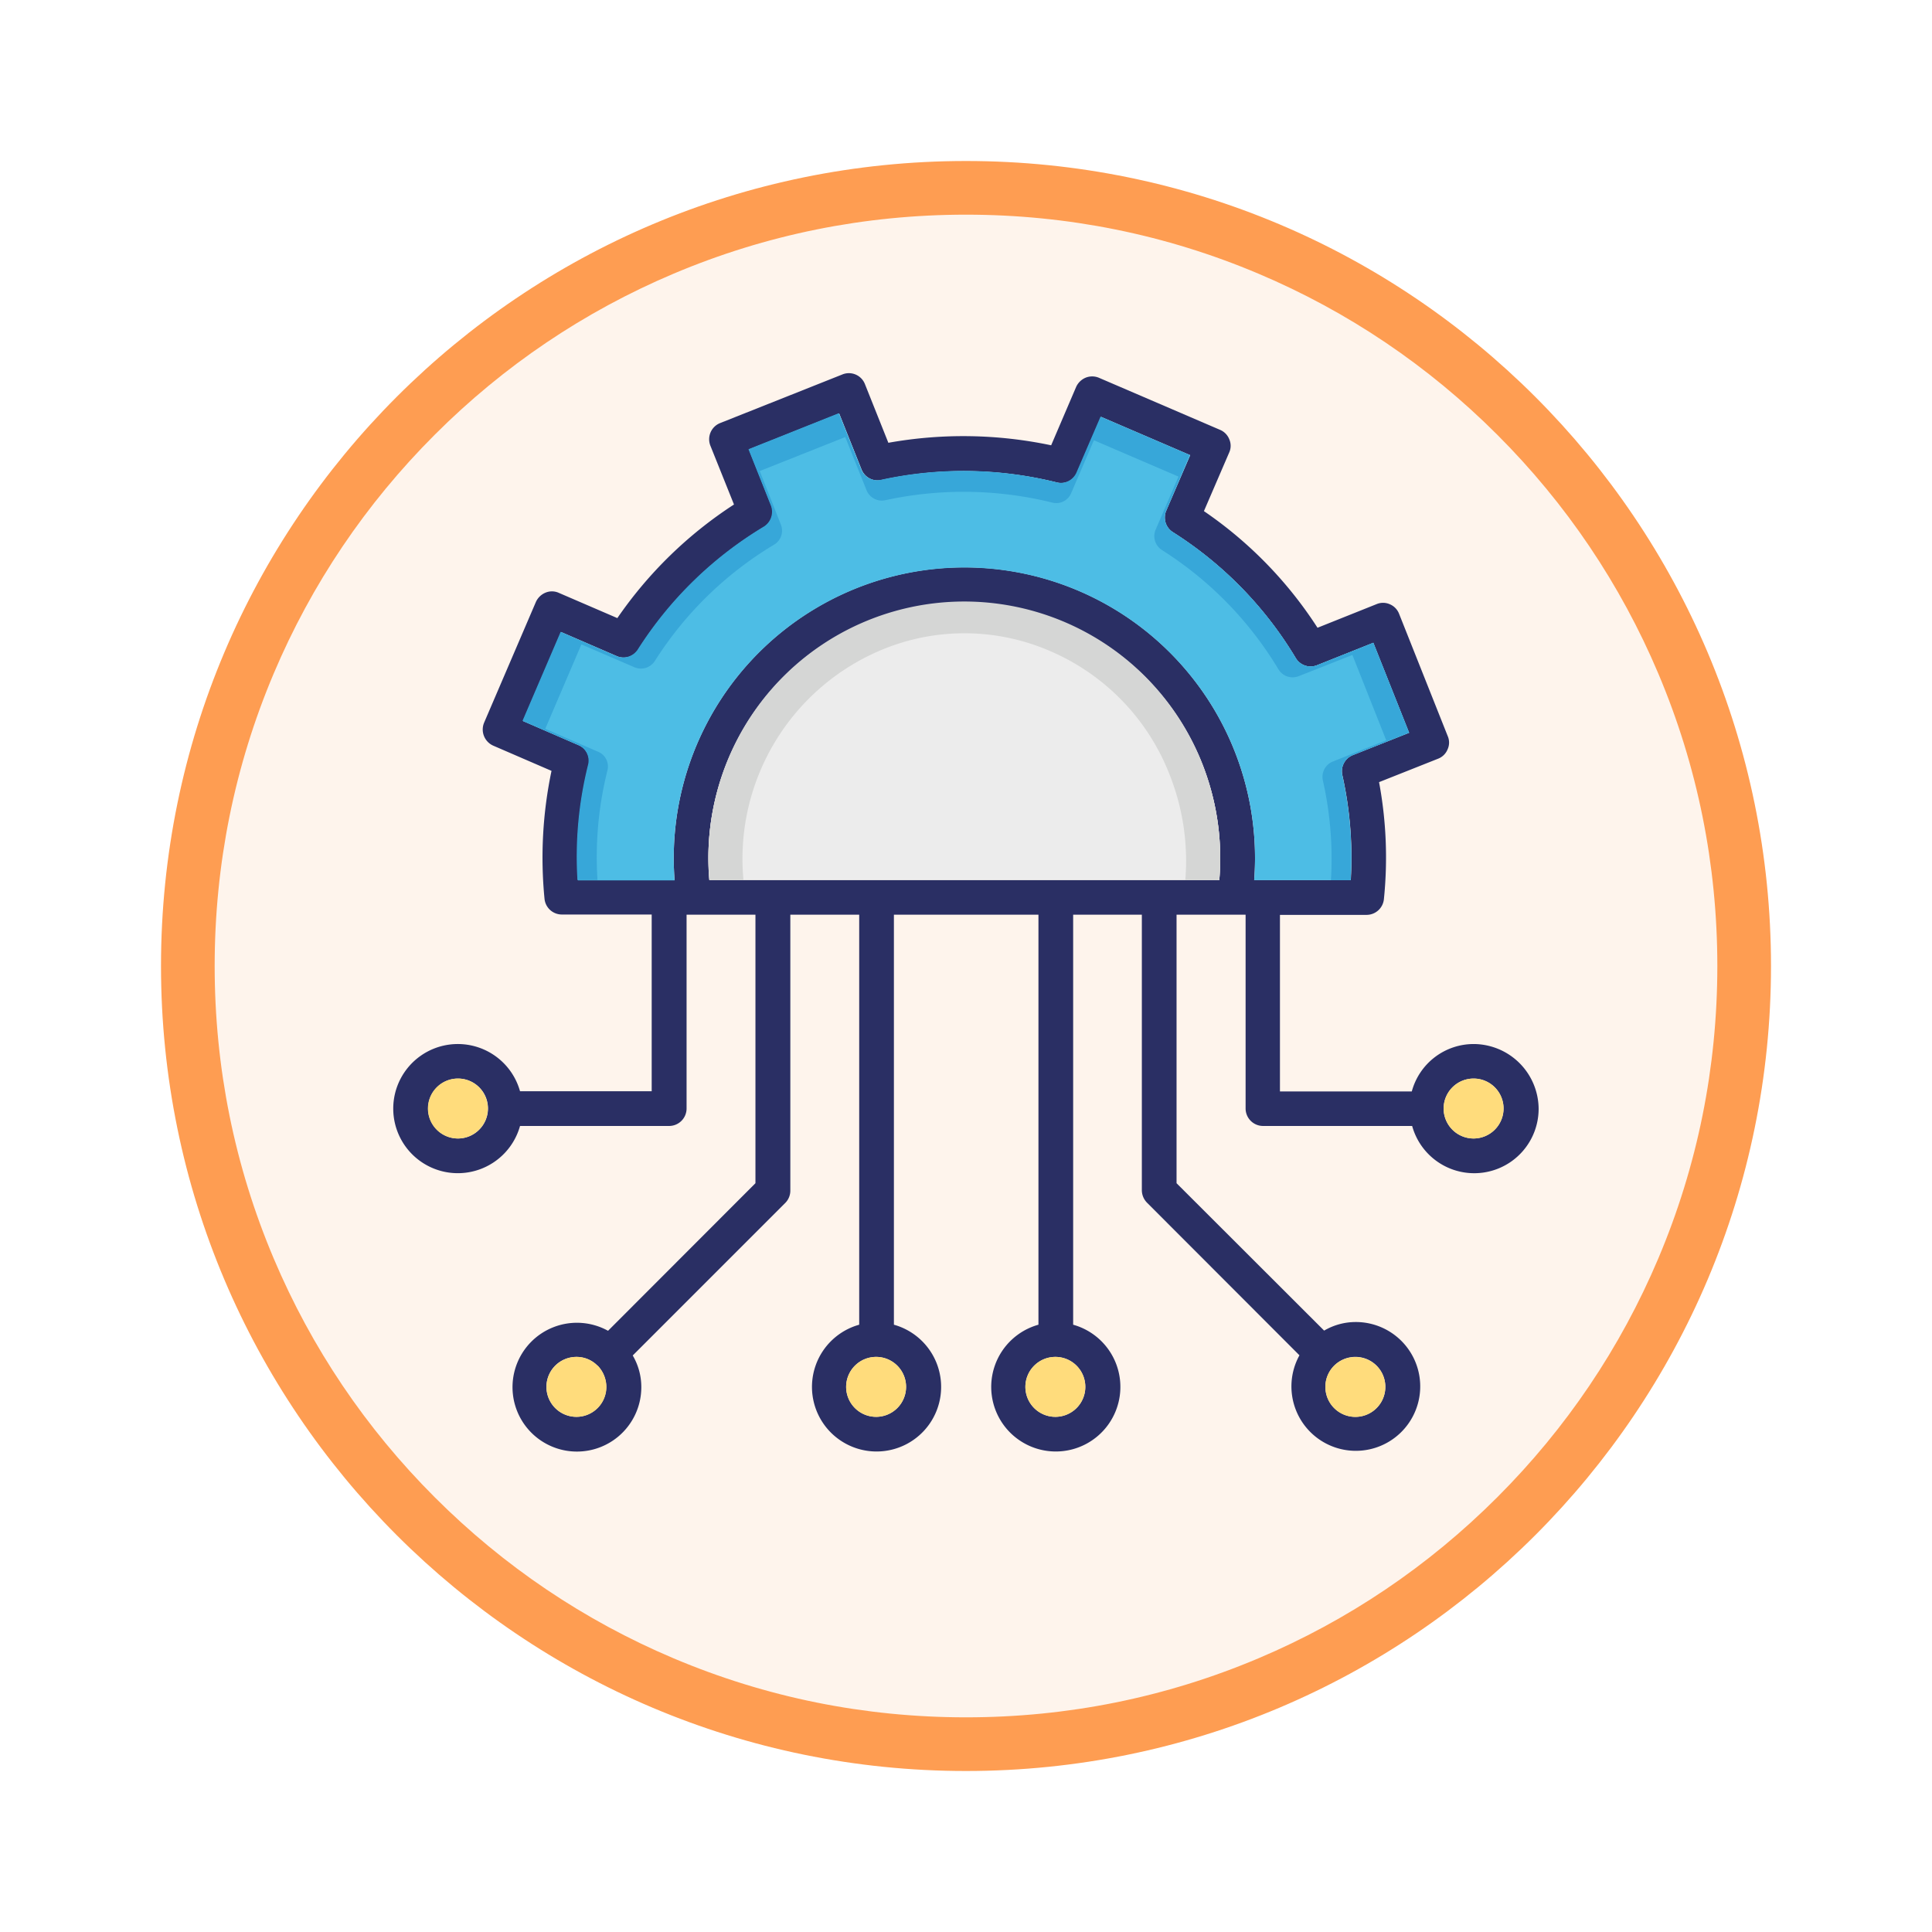 <svg xmlns="http://www.w3.org/2000/svg" xmlns:xlink="http://www.w3.org/1999/xlink" width="108" height="108" viewBox="0 0 108 108">
  <defs>
    <filter id="Path_982538" x="0" y="0" width="108" height="108" filterUnits="userSpaceOnUse">
      <feOffset dy="3" input="SourceAlpha"/>
      <feGaussianBlur stdDeviation="3" result="blur"/>
      <feFlood flood-opacity="0.161"/>
      <feComposite operator="in" in2="blur"/>
      <feComposite in="SourceGraphic"/>
    </filter>
  </defs>
  <g id="Group_1156472" data-name="Group 1156472" transform="translate(-606 -319)">
    <g id="Group_1155998" data-name="Group 1155998">
      <g id="Group_1154236" data-name="Group 1154236" transform="translate(-11 -9263)">
        <g id="Group_1149573" data-name="Group 1149573" transform="translate(416 5416.88)">
          <g id="Group_1146955" data-name="Group 1146955" transform="translate(0 1196.12)">
            <g transform="matrix(1, 0, 0, 1, 201, 2969)" filter="url(#Path_982538)">
              <g id="Path_982538-2" data-name="Path 982538" transform="translate(9 6)" fill="#fef4ec">
                <path d="M 45 88.5 C 39.127 88.5 33.43 87.35 28.068 85.082 C 22.889 82.891 18.236 79.755 14.241 75.759 C 10.245 71.764 7.109 67.111 4.918 61.932 C 2.65 56.57 1.5 50.873 1.5 45 C 1.5 39.127 2.65 33.43 4.918 28.068 C 7.109 22.889 10.245 18.236 14.241 14.241 C 18.236 10.245 22.889 7.109 28.068 4.918 C 33.43 2.65 39.127 1.5 45 1.5 C 50.873 1.5 56.57 2.65 61.932 4.918 C 67.111 7.109 71.764 10.245 75.759 14.241 C 79.755 18.236 82.891 22.889 85.082 28.068 C 87.35 33.43 88.5 39.127 88.5 45 C 88.5 50.873 87.35 56.57 85.082 61.932 C 82.891 67.111 79.755 71.764 75.759 75.759 C 71.764 79.755 67.111 82.891 61.932 85.082 C 56.57 87.35 50.873 88.5 45 88.5 Z" stroke="none"/>
                <path d="M 45 3 C 39.329 3 33.829 4.11 28.653 6.299 C 23.652 8.415 19.16 11.443 15.302 15.302 C 11.443 19.16 8.415 23.652 6.299 28.653 C 4.11 33.829 3 39.329 3 45 C 3 50.671 4.11 56.171 6.299 61.347 C 8.415 66.348 11.443 70.84 15.302 74.698 C 19.16 78.557 23.652 81.585 28.653 83.701 C 33.829 85.89 39.329 87 45 87 C 50.671 87 56.171 85.89 61.347 83.701 C 66.348 81.585 70.84 78.557 74.698 74.698 C 78.557 70.84 81.585 66.348 83.701 61.347 C 85.89 56.171 87 50.671 87 45 C 87 39.329 85.89 33.829 83.701 28.653 C 81.585 23.652 78.557 19.16 74.698 15.302 C 70.84 11.443 66.348 8.415 61.347 6.299 C 56.171 4.11 50.671 3 45 3 M 45 0 C 69.853 0 90 20.147 90 45 C 90 69.853 69.853 90 45 90 C 20.147 90 0 69.853 0 45 C 0 20.147 20.147 0 45 0 Z" stroke="none" fill="#fe9d52"/>
              </g>
            </g>
          </g>
        </g>
      </g>
      <g id="informacion_1_" data-name="informacion (1)" transform="translate(627.99 338.002)">
        <path id="Path_993719" data-name="Path 993719" d="M60.39,39.36a3.585,3.585,0,0,0-3.46,2.65H49.56V32.14H54.4a.975.975,0,0,0,.97-.87,22.919,22.919,0,0,0-.27-6.55l3.3-1.31a.935.935,0,0,0,.53-.52.908.908,0,0,0,.01-.74l-2.72-6.84a.949.949,0,0,0-.51-.53.932.932,0,0,0-.75-.01l-3.3,1.32a22.929,22.929,0,0,0-6.35-6.52L46.72,6.3a.908.908,0,0,0,.01-.74.949.949,0,0,0-.51-.53L39.45,2.12a.975.975,0,0,0-.75-.01,1.016,1.016,0,0,0-.53.51l-1.4,3.27a23.8,23.8,0,0,0-9.1-.14L26.36,2.47a.962.962,0,0,0-1.26-.54L18.26,4.65a.974.974,0,0,0-.54,1.26L19.04,9.2a23.326,23.326,0,0,0-6.52,6.35L9.25,14.14a.932.932,0,0,0-.75-.01,1.016,1.016,0,0,0-.53.51L5.07,21.4a.989.989,0,0,0,.51,1.28l3.26,1.41a23.615,23.615,0,0,0-.39,7.16.973.973,0,0,0,.96.87h5.03V42H7.08a3.61,3.61,0,1,0,0,1.94h8.34a.977.977,0,0,0,.97-.97V32.13h3.85V47.14L12,55.39a3.6,3.6,0,1,0,1.86,3.14,3.487,3.487,0,0,0-.48-1.76l8.53-8.53a.976.976,0,0,0,.28-.69V32.13h3.85V55.05a3.61,3.61,0,1,0,1.94,0V32.13h8.08V55.05a3.61,3.61,0,1,0,1.94,0V32.13h3.84V47.54a1,1,0,0,0,.29.69l8.52,8.53a3.6,3.6,0,1,0,3.14-1.86,3.487,3.487,0,0,0-1.76.48l-8.25-8.24V32.13h3.86V42.97a.977.977,0,0,0,.97.97h8.34a3.6,3.6,0,0,0,7.07-.97,3.645,3.645,0,0,0-3.63-3.61ZM3.62,44.64a1.675,1.675,0,1,1,1.67-1.67A1.682,1.682,0,0,1,3.62,44.64ZM10.23,60.2a1.675,1.675,0,0,1,0-3.35,1.639,1.639,0,0,1,1.17.48.01.01,0,0,1,.01.01h.01a1.705,1.705,0,0,1,.48,1.18A1.669,1.669,0,0,1,10.23,60.2Zm42.36-2.86a1.676,1.676,0,1,1-.49,1.19A1.688,1.688,0,0,1,52.59,57.34ZM28.66,58.53a1.675,1.675,0,1,1-1.67-1.68A1.673,1.673,0,0,1,28.66,58.53Zm10.02,0a1.675,1.675,0,1,1-1.67-1.68A1.673,1.673,0,0,1,38.68,58.53Zm7.49-28.34H17.66a14.307,14.307,0,1,1,28.51,0Zm1.95,0a16.247,16.247,0,1,0-32.4.01h-5.4a21.181,21.181,0,0,1,.59-6.43.951.951,0,0,0-.55-1.12L7.25,21.3l2.13-4.97,3.12,1.35a.968.968,0,0,0,1.2-.38,21.407,21.407,0,0,1,7.03-6.85.979.979,0,0,0,.4-1.19L19.88,6.12l5.04-2.01,1.25,3.13a.969.969,0,0,0,1.11.59,21.569,21.569,0,0,1,9.82.14.957.957,0,0,0,1.12-.56L39.56,4.3l4.98,2.14L43.2,9.55a.968.968,0,0,0,.38,1.2,21.247,21.247,0,0,1,6.86,7.03.967.967,0,0,0,1.18.41l3.16-1.26,2,5.03-3.15,1.25a.964.964,0,0,0-.58,1.12,21.186,21.186,0,0,1,.47,5.87h-5.4ZM60.39,44.64a1.675,1.675,0,1,1,1.67-1.67A1.682,1.682,0,0,1,60.39,44.64Z" fill="#2a2f64"/>
        <path id="Path_993720" data-name="Path 993720" d="M46.17,30.19H17.66a14.307,14.307,0,1,1,28.51,0Z" fill="#ececec"/>
        <path id="Path_993721" data-name="Path 993721" d="M46.17,30.19h-1.9a13.055,13.055,0,0,0-.84-5.79,12.417,12.417,0,0,0-6.61-6.96,12.035,12.035,0,0,0-9.49-.13,12.661,12.661,0,0,0-7.76,12.88h-1.9a14.3,14.3,0,0,1,27.54-6.53,14.493,14.493,0,0,1,.96,6.53Z" fill="#d5d6d5"/>
        <g id="Group_1155997" data-name="Group 1155997">
          <path id="Path_993722" data-name="Path 993722" d="M5.28,42.97a1.675,1.675,0,1,1-1.67-1.68A1.673,1.673,0,0,1,5.28,42.97Z" fill="#ffdc7c"/>
          <path id="Path_993723" data-name="Path 993723" d="M11.91,58.53a1.675,1.675,0,1,1-1.68-1.68,1.639,1.639,0,0,1,1.17.48.01.01,0,0,1,.01.01h.01a1.739,1.739,0,0,1,.49,1.19Z" fill="#ffdc7c"/>
          <path id="Path_993724" data-name="Path 993724" d="M28.66,58.53a1.675,1.675,0,1,1-1.67-1.68A1.673,1.673,0,0,1,28.66,58.53Z" fill="#ffdc7c"/>
          <path id="Path_993725" data-name="Path 993725" d="M38.68,58.53a1.675,1.675,0,1,1-1.67-1.68A1.673,1.673,0,0,1,38.68,58.53Z" fill="#ffdc7c"/>
          <path id="Path_993726" data-name="Path 993726" d="M55.45,58.53a1.675,1.675,0,0,1-3.35,0,1.645,1.645,0,0,1,.48-1.18h.01v-.01a1.68,1.68,0,0,1,1.18-.48A1.662,1.662,0,0,1,55.45,58.53Z" fill="#ffdc7c"/>
          <path id="Path_993727" data-name="Path 993727" d="M62.06,42.97a1.675,1.675,0,1,1-1.67-1.68A1.673,1.673,0,0,1,62.06,42.97Z" fill="#ffdc7c"/>
        </g>
        <path id="Path_993728" data-name="Path 993728" d="M53.04,24.33a21.186,21.186,0,0,1,.47,5.87H48.12a16.247,16.247,0,1,0-32.4.01h-5.4a21.181,21.181,0,0,1,.59-6.43.951.951,0,0,0-.55-1.12L7.25,21.31l2.13-4.97,3.12,1.35a.968.968,0,0,0,1.2-.38,21.407,21.407,0,0,1,7.03-6.85.979.979,0,0,0,.4-1.19L19.88,6.13l5.04-2.01,1.25,3.13a.969.969,0,0,0,1.11.59,21.569,21.569,0,0,1,9.82.14.957.957,0,0,0,1.12-.56l1.34-3.11,4.98,2.14L43.2,9.55a.968.968,0,0,0,.38,1.2,21.247,21.247,0,0,1,6.86,7.03.967.967,0,0,0,1.18.41l3.16-1.26,2,5.03-3.15,1.25a.986.986,0,0,0-.59,1.12Z" fill="#4dbde5"/>
        <path id="Path_993729" data-name="Path 993729" d="M53.04,24.33a21.186,21.186,0,0,1,.47,5.87h-1.1a19.832,19.832,0,0,0-.45-5.57.926.926,0,0,1,.55-1.06l2.99-1.19-1.89-4.77L50.6,18.8a.926.926,0,0,1-1.12-.38,20.151,20.151,0,0,0-6.51-6.67.924.924,0,0,1-.36-1.14l1.28-2.97L39.16,5.61,37.89,8.56a.9.9,0,0,1-1.07.53,20.654,20.654,0,0,0-9.32-.13.92.92,0,0,1-1.05-.56L25.26,5.43l-4.78,1.9,1.18,2.99a.91.91,0,0,1-.37,1.12,20.121,20.121,0,0,0-6.67,6.5.924.924,0,0,1-1.14.36l-2.97-1.28L8.49,21.74l2.95,1.28a.89.89,0,0,1,.52,1.07,19.961,19.961,0,0,0-.55,6.1H10.29a21.181,21.181,0,0,1,.59-6.43.951.951,0,0,0-.55-1.12L7.22,21.29l2.13-4.97,3.12,1.35a.968.968,0,0,0,1.2-.38,21.407,21.407,0,0,1,7.03-6.85.979.979,0,0,0,.4-1.19L19.85,6.11,24.89,4.1l1.25,3.13a.969.969,0,0,0,1.11.59,21.569,21.569,0,0,1,9.82.14.957.957,0,0,0,1.12-.56l1.34-3.11,4.98,2.14L43.2,9.55a.968.968,0,0,0,.38,1.2,21.247,21.247,0,0,1,6.86,7.03.967.967,0,0,0,1.18.41l3.16-1.26,2,5.03-3.15,1.25a.986.986,0,0,0-.59,1.12Z" fill="#37a7d9"/>
      </g>
    </g>
  </g>
</svg>
